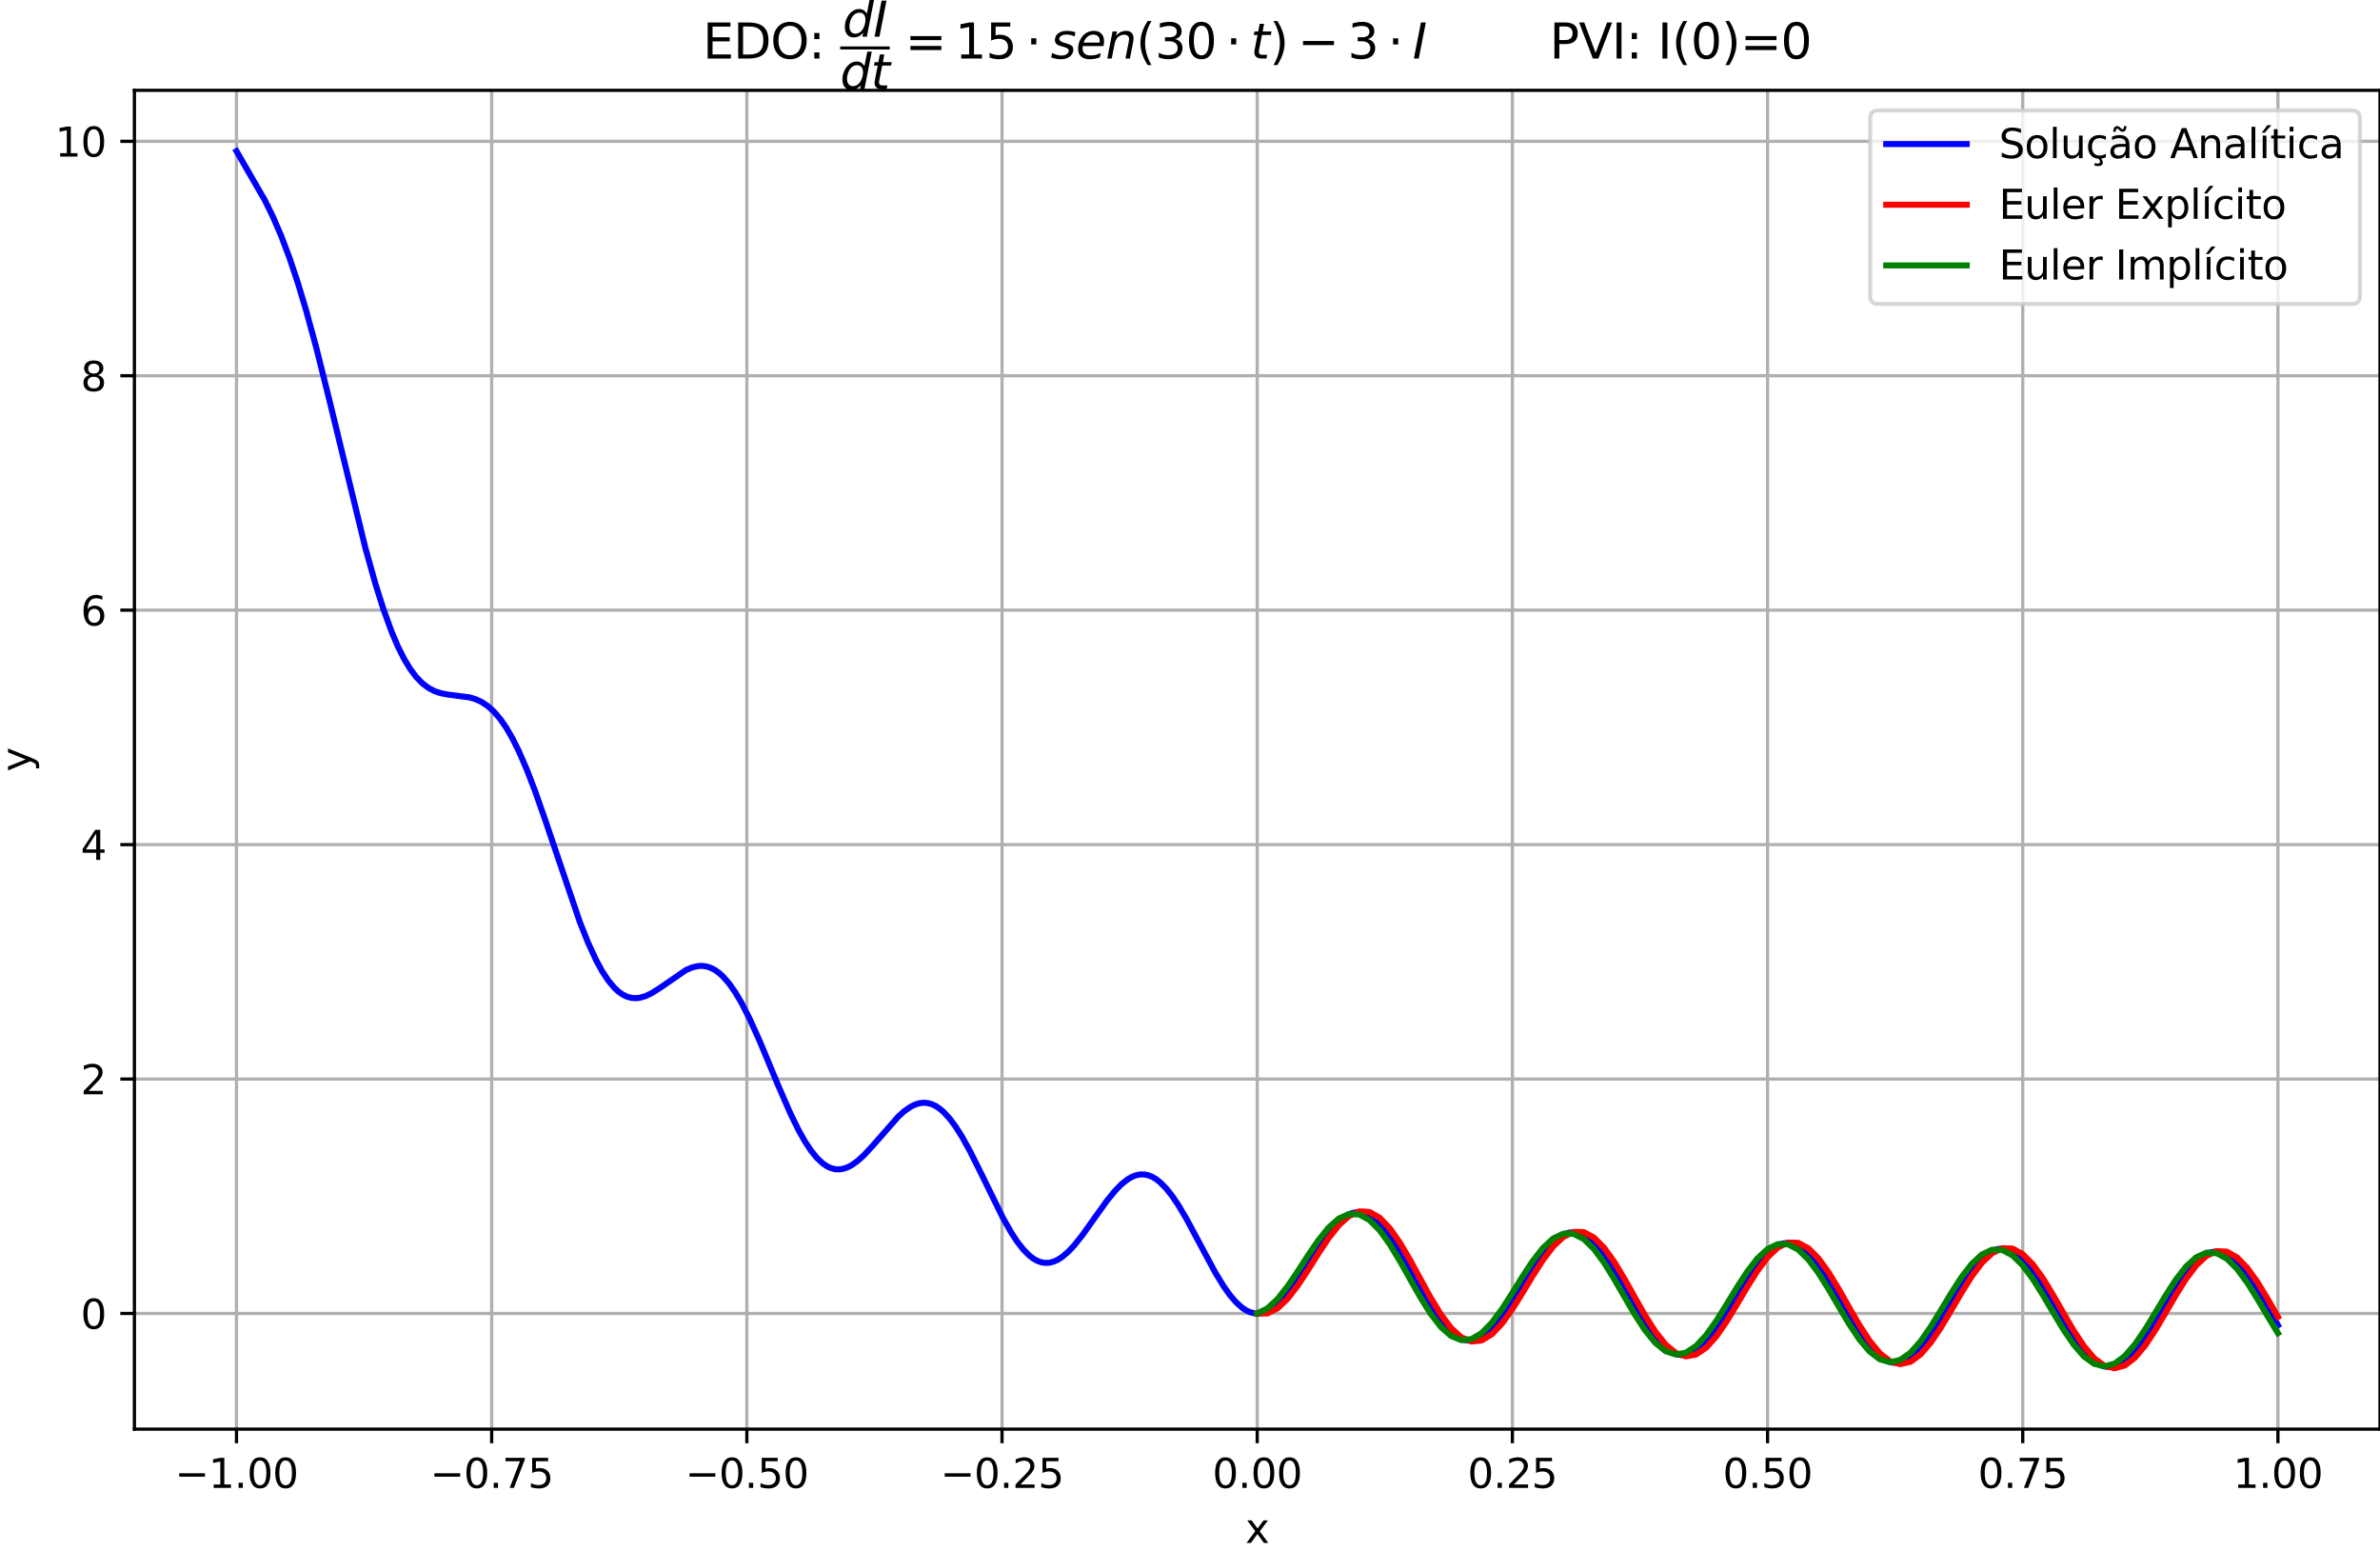 <?xml version="1.0" encoding="utf-8" standalone="no"?>
<!DOCTYPE svg PUBLIC "-//W3C//DTD SVG 1.1//EN"
  "http://www.w3.org/Graphics/SVG/1.1/DTD/svg11.dtd">
<svg xmlns:xlink="http://www.w3.org/1999/xlink" width="591.403pt" height="385.436pt" viewBox="0 0 591.403 385.436" xmlns="http://www.w3.org/2000/svg" version="1.1">
 <defs>
  <style type="text/css">*{stroke-linejoin: round; stroke-linecap: butt}</style>
 </defs>
 <g id="figure_1">
  <g id="patch_1">
   <path d="M 0 385.436 
L 591.403 385.436 
L 591.403 0 
L 0 0 
z
" style="fill: #ffffff"/>
  </g>
  <g id="axes_1">
   <g id="patch_2">
    <path d="M 33.403 355.08 
L 591.403 355.08 
L 591.403 22.44 
L 33.403 22.44 
z
" style="fill: #ffffff"/>
   </g>
   <g id="matplotlib.axis_1">
    <g id="xtick_1">
     <g id="line2d_1">
      <path d="M 58.767 355.08 
L 58.767 22.44 
" clip-path="url(#p29794fcb8a)" style="fill: none; stroke: #b0b0b0; stroke-width: 0.8; stroke-linecap: square"/>
     </g>
     <g id="line2d_2">
      <defs>
       <path id="m4a6c862c99" d="M 0 0 
L 0 3.5 
" style="stroke: #000000; stroke-width: 0.8"/>
      </defs>
      <g>
       <use xlink:href="#m4a6c862c99" x="58.767" y="355.08" style="stroke: #000000; stroke-width: 0.8"/>
      </g>
     </g>
     <g id="text_1">
      <!-- −1.00 -->
      <g transform="translate(43.444 369.678) scale(0.1 -0.1)">
       <defs>
        <path id="DejaVuSans-2212" d="M 678 2272 
L 4684 2272 
L 4684 1741 
L 678 1741 
L 678 2272 
z
" transform="scale(0.016)"/>
        <path id="DejaVuSans-31" d="M 794 531 
L 1825 531 
L 1825 4091 
L 703 3866 
L 703 4441 
L 1819 4666 
L 2450 4666 
L 2450 531 
L 3481 531 
L 3481 0 
L 794 0 
L 794 531 
z
" transform="scale(0.016)"/>
        <path id="DejaVuSans-2e" d="M 684 794 
L 1344 794 
L 1344 0 
L 684 0 
L 684 794 
z
" transform="scale(0.016)"/>
        <path id="DejaVuSans-30" d="M 2034 4250 
Q 1547 4250 1301 3770 
Q 1056 3291 1056 2328 
Q 1056 1369 1301 889 
Q 1547 409 2034 409 
Q 2525 409 2770 889 
Q 3016 1369 3016 2328 
Q 3016 3291 2770 3770 
Q 2525 4250 2034 4250 
z
M 2034 4750 
Q 2819 4750 3233 4129 
Q 3647 3509 3647 2328 
Q 3647 1150 3233 529 
Q 2819 -91 2034 -91 
Q 1250 -91 836 529 
Q 422 1150 422 2328 
Q 422 3509 836 4129 
Q 1250 4750 2034 4750 
z
" transform="scale(0.016)"/>
       </defs>
       <use xlink:href="#DejaVuSans-2212"/>
       <use xlink:href="#DejaVuSans-31" transform="translate(83.789 0)"/>
       <use xlink:href="#DejaVuSans-2e" transform="translate(147.412 0)"/>
       <use xlink:href="#DejaVuSans-30" transform="translate(179.199 0)"/>
       <use xlink:href="#DejaVuSans-30" transform="translate(242.822 0)"/>
      </g>
     </g>
    </g>
    <g id="xtick_2">
     <g id="line2d_3">
      <path d="M 122.176 355.08 
L 122.176 22.44 
" clip-path="url(#p29794fcb8a)" style="fill: none; stroke: #b0b0b0; stroke-width: 0.8; stroke-linecap: square"/>
     </g>
     <g id="line2d_4">
      <g>
       <use xlink:href="#m4a6c862c99" x="122.176" y="355.08" style="stroke: #000000; stroke-width: 0.8"/>
      </g>
     </g>
     <g id="text_2">
      <!-- −0.75 -->
      <g transform="translate(106.853 369.678) scale(0.1 -0.1)">
       <defs>
        <path id="DejaVuSans-37" d="M 525 4666 
L 3525 4666 
L 3525 4397 
L 1831 0 
L 1172 0 
L 2766 4134 
L 525 4134 
L 525 4666 
z
" transform="scale(0.016)"/>
        <path id="DejaVuSans-35" d="M 691 4666 
L 3169 4666 
L 3169 4134 
L 1269 4134 
L 1269 2991 
Q 1406 3038 1543 3061 
Q 1681 3084 1819 3084 
Q 2600 3084 3056 2656 
Q 3513 2228 3513 1497 
Q 3513 744 3044 326 
Q 2575 -91 1722 -91 
Q 1428 -91 1123 -41 
Q 819 9 494 109 
L 494 744 
Q 775 591 1075 516 
Q 1375 441 1709 441 
Q 2250 441 2565 725 
Q 2881 1009 2881 1497 
Q 2881 1984 2565 2268 
Q 2250 2553 1709 2553 
Q 1456 2553 1204 2497 
Q 953 2441 691 2322 
L 691 4666 
z
" transform="scale(0.016)"/>
       </defs>
       <use xlink:href="#DejaVuSans-2212"/>
       <use xlink:href="#DejaVuSans-30" transform="translate(83.789 0)"/>
       <use xlink:href="#DejaVuSans-2e" transform="translate(147.412 0)"/>
       <use xlink:href="#DejaVuSans-37" transform="translate(179.199 0)"/>
       <use xlink:href="#DejaVuSans-35" transform="translate(242.822 0)"/>
      </g>
     </g>
    </g>
    <g id="xtick_3">
     <g id="line2d_5">
      <path d="M 185.585 355.08 
L 185.585 22.44 
" clip-path="url(#p29794fcb8a)" style="fill: none; stroke: #b0b0b0; stroke-width: 0.8; stroke-linecap: square"/>
     </g>
     <g id="line2d_6">
      <g>
       <use xlink:href="#m4a6c862c99" x="185.585" y="355.08" style="stroke: #000000; stroke-width: 0.8"/>
      </g>
     </g>
     <g id="text_3">
      <!-- −0.50 -->
      <g transform="translate(170.262 369.678) scale(0.1 -0.1)">
       <use xlink:href="#DejaVuSans-2212"/>
       <use xlink:href="#DejaVuSans-30" transform="translate(83.789 0)"/>
       <use xlink:href="#DejaVuSans-2e" transform="translate(147.412 0)"/>
       <use xlink:href="#DejaVuSans-35" transform="translate(179.199 0)"/>
       <use xlink:href="#DejaVuSans-30" transform="translate(242.822 0)"/>
      </g>
     </g>
    </g>
    <g id="xtick_4">
     <g id="line2d_7">
      <path d="M 248.994 355.08 
L 248.994 22.44 
" clip-path="url(#p29794fcb8a)" style="fill: none; stroke: #b0b0b0; stroke-width: 0.8; stroke-linecap: square"/>
     </g>
     <g id="line2d_8">
      <g>
       <use xlink:href="#m4a6c862c99" x="248.994" y="355.08" style="stroke: #000000; stroke-width: 0.8"/>
      </g>
     </g>
     <g id="text_4">
      <!-- −0.25 -->
      <g transform="translate(233.671 369.678) scale(0.1 -0.1)">
       <defs>
        <path id="DejaVuSans-32" d="M 1228 531 
L 3431 531 
L 3431 0 
L 469 0 
L 469 531 
Q 828 903 1448 1529 
Q 2069 2156 2228 2338 
Q 2531 2678 2651 2914 
Q 2772 3150 2772 3378 
Q 2772 3750 2511 3984 
Q 2250 4219 1831 4219 
Q 1534 4219 1204 4116 
Q 875 4013 500 3803 
L 500 4441 
Q 881 4594 1212 4672 
Q 1544 4750 1819 4750 
Q 2544 4750 2975 4387 
Q 3406 4025 3406 3419 
Q 3406 3131 3298 2873 
Q 3191 2616 2906 2266 
Q 2828 2175 2409 1742 
Q 1991 1309 1228 531 
z
" transform="scale(0.016)"/>
       </defs>
       <use xlink:href="#DejaVuSans-2212"/>
       <use xlink:href="#DejaVuSans-30" transform="translate(83.789 0)"/>
       <use xlink:href="#DejaVuSans-2e" transform="translate(147.412 0)"/>
       <use xlink:href="#DejaVuSans-32" transform="translate(179.199 0)"/>
       <use xlink:href="#DejaVuSans-35" transform="translate(242.822 0)"/>
      </g>
     </g>
    </g>
    <g id="xtick_5">
     <g id="line2d_9">
      <path d="M 312.403 355.08 
L 312.403 22.44 
" clip-path="url(#p29794fcb8a)" style="fill: none; stroke: #b0b0b0; stroke-width: 0.8; stroke-linecap: square"/>
     </g>
     <g id="line2d_10">
      <g>
       <use xlink:href="#m4a6c862c99" x="312.403" y="355.08" style="stroke: #000000; stroke-width: 0.8"/>
      </g>
     </g>
     <g id="text_5">
      <!-- 0.00 -->
      <g transform="translate(301.27 369.678) scale(0.1 -0.1)">
       <use xlink:href="#DejaVuSans-30"/>
       <use xlink:href="#DejaVuSans-2e" transform="translate(63.623 0)"/>
       <use xlink:href="#DejaVuSans-30" transform="translate(95.41 0)"/>
       <use xlink:href="#DejaVuSans-30" transform="translate(159.033 0)"/>
      </g>
     </g>
    </g>
    <g id="xtick_6">
     <g id="line2d_11">
      <path d="M 375.812 355.08 
L 375.812 22.44 
" clip-path="url(#p29794fcb8a)" style="fill: none; stroke: #b0b0b0; stroke-width: 0.8; stroke-linecap: square"/>
     </g>
     <g id="line2d_12">
      <g>
       <use xlink:href="#m4a6c862c99" x="375.812" y="355.08" style="stroke: #000000; stroke-width: 0.8"/>
      </g>
     </g>
     <g id="text_6">
      <!-- 0.25 -->
      <g transform="translate(364.679 369.678) scale(0.1 -0.1)">
       <use xlink:href="#DejaVuSans-30"/>
       <use xlink:href="#DejaVuSans-2e" transform="translate(63.623 0)"/>
       <use xlink:href="#DejaVuSans-32" transform="translate(95.41 0)"/>
       <use xlink:href="#DejaVuSans-35" transform="translate(159.033 0)"/>
      </g>
     </g>
    </g>
    <g id="xtick_7">
     <g id="line2d_13">
      <path d="M 439.221 355.08 
L 439.221 22.44 
" clip-path="url(#p29794fcb8a)" style="fill: none; stroke: #b0b0b0; stroke-width: 0.8; stroke-linecap: square"/>
     </g>
     <g id="line2d_14">
      <g>
       <use xlink:href="#m4a6c862c99" x="439.221" y="355.08" style="stroke: #000000; stroke-width: 0.8"/>
      </g>
     </g>
     <g id="text_7">
      <!-- 0.50 -->
      <g transform="translate(428.088 369.678) scale(0.1 -0.1)">
       <use xlink:href="#DejaVuSans-30"/>
       <use xlink:href="#DejaVuSans-2e" transform="translate(63.623 0)"/>
       <use xlink:href="#DejaVuSans-35" transform="translate(95.41 0)"/>
       <use xlink:href="#DejaVuSans-30" transform="translate(159.033 0)"/>
      </g>
     </g>
    </g>
    <g id="xtick_8">
     <g id="line2d_15">
      <path d="M 502.63 355.08 
L 502.63 22.44 
" clip-path="url(#p29794fcb8a)" style="fill: none; stroke: #b0b0b0; stroke-width: 0.8; stroke-linecap: square"/>
     </g>
     <g id="line2d_16">
      <g>
       <use xlink:href="#m4a6c862c99" x="502.63" y="355.08" style="stroke: #000000; stroke-width: 0.8"/>
      </g>
     </g>
     <g id="text_8">
      <!-- 0.75 -->
      <g transform="translate(491.498 369.678) scale(0.1 -0.1)">
       <use xlink:href="#DejaVuSans-30"/>
       <use xlink:href="#DejaVuSans-2e" transform="translate(63.623 0)"/>
       <use xlink:href="#DejaVuSans-37" transform="translate(95.41 0)"/>
       <use xlink:href="#DejaVuSans-35" transform="translate(159.033 0)"/>
      </g>
     </g>
    </g>
    <g id="xtick_9">
     <g id="line2d_17">
      <path d="M 566.039 355.08 
L 566.039 22.44 
" clip-path="url(#p29794fcb8a)" style="fill: none; stroke: #b0b0b0; stroke-width: 0.8; stroke-linecap: square"/>
     </g>
     <g id="line2d_18">
      <g>
       <use xlink:href="#m4a6c862c99" x="566.039" y="355.08" style="stroke: #000000; stroke-width: 0.8"/>
      </g>
     </g>
     <g id="text_9">
      <!-- 1.00 -->
      <g transform="translate(554.907 369.678) scale(0.1 -0.1)">
       <use xlink:href="#DejaVuSans-31"/>
       <use xlink:href="#DejaVuSans-2e" transform="translate(63.623 0)"/>
       <use xlink:href="#DejaVuSans-30" transform="translate(95.41 0)"/>
       <use xlink:href="#DejaVuSans-30" transform="translate(159.033 0)"/>
      </g>
     </g>
    </g>
    <g id="text_10">
     <!-- x -->
     <g transform="translate(309.444 383.357) scale(0.1 -0.1)">
      <defs>
       <path id="DejaVuSans-78" d="M 3513 3500 
L 2247 1797 
L 3578 0 
L 2900 0 
L 1881 1375 
L 863 0 
L 184 0 
L 1544 1831 
L 300 3500 
L 978 3500 
L 1906 2253 
L 2834 3500 
L 3513 3500 
z
" transform="scale(0.016)"/>
      </defs>
      <use xlink:href="#DejaVuSans-78"/>
     </g>
    </g>
   </g>
   <g id="matplotlib.axis_2">
    <g id="ytick_1">
     <g id="line2d_19">
      <path d="M 33.403 326.34 
L 591.403 326.34 
" clip-path="url(#p29794fcb8a)" style="fill: none; stroke: #b0b0b0; stroke-width: 0.8; stroke-linecap: square"/>
     </g>
     <g id="line2d_20">
      <defs>
       <path id="m54ef357b01" d="M 0 0 
L -3.5 0 
" style="stroke: #000000; stroke-width: 0.8"/>
      </defs>
      <g>
       <use xlink:href="#m54ef357b01" x="33.403" y="326.34" style="stroke: #000000; stroke-width: 0.8"/>
      </g>
     </g>
     <g id="text_11">
      <!-- 0 -->
      <g transform="translate(20.041 330.139) scale(0.1 -0.1)">
       <use xlink:href="#DejaVuSans-30"/>
      </g>
     </g>
    </g>
    <g id="ytick_2">
     <g id="line2d_21">
      <path d="M 33.403 268.094 
L 591.403 268.094 
" clip-path="url(#p29794fcb8a)" style="fill: none; stroke: #b0b0b0; stroke-width: 0.8; stroke-linecap: square"/>
     </g>
     <g id="line2d_22">
      <g>
       <use xlink:href="#m54ef357b01" x="33.403" y="268.094" style="stroke: #000000; stroke-width: 0.8"/>
      </g>
     </g>
     <g id="text_12">
      <!-- 2 -->
      <g transform="translate(20.041 271.893) scale(0.1 -0.1)">
       <use xlink:href="#DejaVuSans-32"/>
      </g>
     </g>
    </g>
    <g id="ytick_3">
     <g id="line2d_23">
      <path d="M 33.403 209.848 
L 591.403 209.848 
" clip-path="url(#p29794fcb8a)" style="fill: none; stroke: #b0b0b0; stroke-width: 0.8; stroke-linecap: square"/>
     </g>
     <g id="line2d_24">
      <g>
       <use xlink:href="#m54ef357b01" x="33.403" y="209.848" style="stroke: #000000; stroke-width: 0.8"/>
      </g>
     </g>
     <g id="text_13">
      <!-- 4 -->
      <g transform="translate(20.041 213.647) scale(0.1 -0.1)">
       <defs>
        <path id="DejaVuSans-34" d="M 2419 4116 
L 825 1625 
L 2419 1625 
L 2419 4116 
z
M 2253 4666 
L 3047 4666 
L 3047 1625 
L 3713 1625 
L 3713 1100 
L 3047 1100 
L 3047 0 
L 2419 0 
L 2419 1100 
L 313 1100 
L 313 1709 
L 2253 4666 
z
" transform="scale(0.016)"/>
       </defs>
       <use xlink:href="#DejaVuSans-34"/>
      </g>
     </g>
    </g>
    <g id="ytick_4">
     <g id="line2d_25">
      <path d="M 33.403 151.602 
L 591.403 151.602 
" clip-path="url(#p29794fcb8a)" style="fill: none; stroke: #b0b0b0; stroke-width: 0.8; stroke-linecap: square"/>
     </g>
     <g id="line2d_26">
      <g>
       <use xlink:href="#m54ef357b01" x="33.403" y="151.602" style="stroke: #000000; stroke-width: 0.8"/>
      </g>
     </g>
     <g id="text_14">
      <!-- 6 -->
      <g transform="translate(20.041 155.401) scale(0.1 -0.1)">
       <defs>
        <path id="DejaVuSans-36" d="M 2113 2584 
Q 1688 2584 1439 2293 
Q 1191 2003 1191 1497 
Q 1191 994 1439 701 
Q 1688 409 2113 409 
Q 2538 409 2786 701 
Q 3034 994 3034 1497 
Q 3034 2003 2786 2293 
Q 2538 2584 2113 2584 
z
M 3366 4563 
L 3366 3988 
Q 3128 4100 2886 4159 
Q 2644 4219 2406 4219 
Q 1781 4219 1451 3797 
Q 1122 3375 1075 2522 
Q 1259 2794 1537 2939 
Q 1816 3084 2150 3084 
Q 2853 3084 3261 2657 
Q 3669 2231 3669 1497 
Q 3669 778 3244 343 
Q 2819 -91 2113 -91 
Q 1303 -91 875 529 
Q 447 1150 447 2328 
Q 447 3434 972 4092 
Q 1497 4750 2381 4750 
Q 2619 4750 2861 4703 
Q 3103 4656 3366 4563 
z
" transform="scale(0.016)"/>
       </defs>
       <use xlink:href="#DejaVuSans-36"/>
      </g>
     </g>
    </g>
    <g id="ytick_5">
     <g id="line2d_27">
      <path d="M 33.403 93.356 
L 591.403 93.356 
" clip-path="url(#p29794fcb8a)" style="fill: none; stroke: #b0b0b0; stroke-width: 0.8; stroke-linecap: square"/>
     </g>
     <g id="line2d_28">
      <g>
       <use xlink:href="#m54ef357b01" x="33.403" y="93.356" style="stroke: #000000; stroke-width: 0.8"/>
      </g>
     </g>
     <g id="text_15">
      <!-- 8 -->
      <g transform="translate(20.041 97.155) scale(0.1 -0.1)">
       <defs>
        <path id="DejaVuSans-38" d="M 2034 2216 
Q 1584 2216 1326 1975 
Q 1069 1734 1069 1313 
Q 1069 891 1326 650 
Q 1584 409 2034 409 
Q 2484 409 2743 651 
Q 3003 894 3003 1313 
Q 3003 1734 2745 1975 
Q 2488 2216 2034 2216 
z
M 1403 2484 
Q 997 2584 770 2862 
Q 544 3141 544 3541 
Q 544 4100 942 4425 
Q 1341 4750 2034 4750 
Q 2731 4750 3128 4425 
Q 3525 4100 3525 3541 
Q 3525 3141 3298 2862 
Q 3072 2584 2669 2484 
Q 3125 2378 3379 2068 
Q 3634 1759 3634 1313 
Q 3634 634 3220 271 
Q 2806 -91 2034 -91 
Q 1263 -91 848 271 
Q 434 634 434 1313 
Q 434 1759 690 2068 
Q 947 2378 1403 2484 
z
M 1172 3481 
Q 1172 3119 1398 2916 
Q 1625 2713 2034 2713 
Q 2441 2713 2670 2916 
Q 2900 3119 2900 3481 
Q 2900 3844 2670 4047 
Q 2441 4250 2034 4250 
Q 1625 4250 1398 4047 
Q 1172 3844 1172 3481 
z
" transform="scale(0.016)"/>
       </defs>
       <use xlink:href="#DejaVuSans-38"/>
      </g>
     </g>
    </g>
    <g id="ytick_6">
     <g id="line2d_29">
      <path d="M 33.403 35.11 
L 591.403 35.11 
" clip-path="url(#p29794fcb8a)" style="fill: none; stroke: #b0b0b0; stroke-width: 0.8; stroke-linecap: square"/>
     </g>
     <g id="line2d_30">
      <g>
       <use xlink:href="#m54ef357b01" x="33.403" y="35.11" style="stroke: #000000; stroke-width: 0.8"/>
      </g>
     </g>
     <g id="text_16">
      <!-- 10 -->
      <g transform="translate(13.678 38.91) scale(0.1 -0.1)">
       <use xlink:href="#DejaVuSans-31"/>
       <use xlink:href="#DejaVuSans-30" transform="translate(63.623 0)"/>
      </g>
     </g>
    </g>
    <g id="text_17">
     <!-- y -->
     <g transform="translate(7.598 191.719) rotate(-90) scale(0.1 -0.1)">
      <defs>
       <path id="DejaVuSans-79" d="M 2059 -325 
Q 1816 -950 1584 -1140 
Q 1353 -1331 966 -1331 
L 506 -1331 
L 506 -850 
L 844 -850 
Q 1081 -850 1212 -737 
Q 1344 -625 1503 -206 
L 1606 56 
L 191 3500 
L 800 3500 
L 1894 763 
L 2988 3500 
L 3597 3500 
L 2059 -325 
z
" transform="scale(0.016)"/>
      </defs>
      <use xlink:href="#DejaVuSans-79"/>
     </g>
    </g>
   </g>
   <g id="line2d_31">
    <path d="M 58.767 37.56 
L 65.876 49.866 
L 67.907 54.043 
L 69.938 58.781 
L 71.969 64.167 
L 74 70.241 
L 76.031 76.994 
L 78.57 86.304 
L 81.617 98.469 
L 90.757 136.011 
L 93.296 145.089 
L 95.327 151.512 
L 97.358 157.076 
L 98.881 160.646 
L 100.405 163.688 
L 101.928 166.209 
L 103.451 168.232 
L 104.975 169.791 
L 106.498 170.936 
L 108.021 171.729 
L 109.545 172.239 
L 111.576 172.614 
L 116.654 173.266 
L 118.177 173.719 
L 119.7 174.425 
L 121.224 175.442 
L 122.747 176.821 
L 124.27 178.599 
L 125.794 180.796 
L 127.317 183.419 
L 128.84 186.461 
L 130.872 191.124 
L 132.903 196.394 
L 135.442 203.628 
L 144.074 229.067 
L 146.105 234.16 
L 148.136 238.568 
L 149.659 241.356 
L 151.183 243.664 
L 152.706 245.475 
L 153.722 246.405 
L 154.737 247.115 
L 155.753 247.612 
L 156.768 247.906 
L 157.784 248.007 
L 158.8 247.931 
L 160.323 247.52 
L 161.846 246.812 
L 163.877 245.536 
L 170.478 241.004 
L 172.002 240.359 
L 173.525 240.017 
L 174.541 239.985 
L 175.556 240.125 
L 176.572 240.449 
L 177.587 240.965 
L 178.603 241.677 
L 179.619 242.587 
L 181.142 244.323 
L 182.665 246.487 
L 184.189 249.05 
L 186.22 253.008 
L 188.759 258.627 
L 193.329 269.586 
L 196.375 276.581 
L 198.406 280.73 
L 199.93 283.455 
L 201.453 285.785 
L 202.976 287.677 
L 204.5 289.1 
L 205.515 289.781 
L 206.531 290.245 
L 207.546 290.496 
L 208.562 290.538 
L 209.578 290.379 
L 210.593 290.03 
L 211.609 289.504 
L 213.132 288.421 
L 214.655 287.04 
L 216.686 284.861 
L 223.288 277.342 
L 224.811 275.996 
L 226.334 274.953 
L 227.35 274.453 
L 228.365 274.128 
L 229.381 273.988 
L 230.397 274.042 
L 231.412 274.296 
L 232.428 274.753 
L 233.443 275.413 
L 234.459 276.274 
L 235.982 277.925 
L 237.506 279.979 
L 239.029 282.392 
L 241.06 286.063 
L 243.599 291.149 
L 249.184 302.529 
L 251.216 306.125 
L 252.739 308.46 
L 254.262 310.419 
L 255.786 311.956 
L 256.801 312.729 
L 257.817 313.293 
L 258.832 313.645 
L 259.848 313.784 
L 260.863 313.714 
L 261.879 313.439 
L 262.895 312.969 
L 263.91 312.315 
L 265.433 311.019 
L 266.957 309.398 
L 268.988 306.846 
L 272.035 302.559 
L 275.081 298.311 
L 277.112 295.826 
L 278.636 294.27 
L 280.159 293.05 
L 281.175 292.449 
L 282.19 292.033 
L 283.206 291.811 
L 284.221 291.791 
L 285.237 291.976 
L 286.252 292.366 
L 287.268 292.96 
L 288.284 293.753 
L 289.807 295.296 
L 291.33 297.228 
L 292.854 299.498 
L 294.885 302.939 
L 297.931 308.633 
L 301.994 316.195 
L 304.025 319.525 
L 305.548 321.682 
L 307.071 323.478 
L 308.595 324.865 
L 309.61 325.544 
L 310.626 326.017 
L 311.641 326.281 
L 312.657 326.333 
L 313.673 326.177 
L 314.688 325.816 
L 315.704 325.258 
L 317.227 324.077 
L 318.75 322.523 
L 320.274 320.656 
L 322.305 317.797 
L 326.367 311.516 
L 328.906 307.778 
L 330.937 305.195 
L 332.46 303.606 
L 333.984 302.382 
L 334.999 301.791 
L 336.015 301.394 
L 337.03 301.197 
L 338.046 301.206 
L 339.062 301.422 
L 340.077 301.844 
L 341.093 302.468 
L 342.108 303.286 
L 343.632 304.856 
L 345.155 306.795 
L 347.186 309.856 
L 349.725 314.213 
L 355.311 324.124 
L 357.342 327.23 
L 358.865 329.211 
L 360.388 330.827 
L 361.912 332.031 
L 362.927 332.587 
L 363.943 332.937 
L 364.958 333.078 
L 365.974 333.009 
L 366.99 332.733 
L 368.005 332.255 
L 369.021 331.583 
L 370.544 330.235 
L 372.067 328.525 
L 374.098 325.784 
L 376.637 321.857 
L 381.715 313.766 
L 383.746 310.982 
L 385.27 309.229 
L 386.793 307.831 
L 387.809 307.12 
L 388.824 306.601 
L 389.84 306.281 
L 390.855 306.166 
L 391.871 306.258 
L 392.886 306.559 
L 393.902 307.063 
L 394.917 307.765 
L 396.441 309.168 
L 397.964 310.953 
L 399.487 313.064 
L 401.519 316.274 
L 405.073 322.464 
L 408.12 327.672 
L 410.151 330.751 
L 411.674 332.729 
L 413.198 334.355 
L 414.721 335.578 
L 415.736 336.151 
L 416.752 336.521 
L 417.768 336.683 
L 418.783 336.635 
L 419.799 336.38 
L 420.814 335.921 
L 421.83 335.265 
L 423.353 333.937 
L 424.877 332.236 
L 426.4 330.219 
L 428.431 327.157 
L 432.493 320.452 
L 435.032 316.436 
L 437.063 313.625 
L 438.587 311.863 
L 440.11 310.463 
L 441.125 309.755 
L 442.141 309.241 
L 443.157 308.928 
L 444.172 308.82 
L 445.188 308.922 
L 446.203 309.23 
L 447.219 309.742 
L 448.234 310.451 
L 449.758 311.86 
L 451.281 313.646 
L 452.804 315.751 
L 454.836 318.939 
L 458.39 325.051 
L 461.437 330.149 
L 463.468 333.134 
L 464.991 335.033 
L 466.515 336.572 
L 468.038 337.705 
L 469.053 338.215 
L 470.069 338.521 
L 471.085 338.62 
L 472.1 338.509 
L 473.116 338.191 
L 474.131 337.671 
L 475.147 336.956 
L 476.67 335.545 
L 478.193 333.767 
L 480.225 330.932 
L 482.763 326.877 
L 488.349 317.72 
L 490.38 314.917 
L 491.904 313.171 
L 493.427 311.794 
L 494.442 311.105 
L 495.458 310.611 
L 496.474 310.32 
L 497.489 310.236 
L 498.505 310.36 
L 499.52 310.692 
L 500.536 311.226 
L 501.551 311.955 
L 503.075 313.391 
L 504.598 315.198 
L 506.629 318.08 
L 509.168 322.211 
L 514.754 331.607 
L 516.785 334.52 
L 518.308 336.356 
L 519.831 337.826 
L 520.847 338.579 
L 521.863 339.138 
L 522.878 339.495 
L 523.894 339.645 
L 524.909 339.586 
L 525.925 339.319 
L 526.94 338.849 
L 527.956 338.181 
L 529.479 336.833 
L 531.003 335.109 
L 532.526 333.065 
L 534.557 329.96 
L 538.112 323.998 
L 541.158 319.033 
L 543.189 316.138 
L 544.713 314.308 
L 546.236 312.837 
L 547.252 312.08 
L 548.267 311.516 
L 549.283 311.153 
L 550.298 310.996 
L 551.314 311.047 
L 552.329 311.306 
L 553.345 311.77 
L 554.361 312.431 
L 555.884 313.773 
L 557.407 315.495 
L 558.931 317.542 
L 560.962 320.663 
L 564.516 326.685 
L 566.039 329.27 
L 566.039 329.27 
" clip-path="url(#p29794fcb8a)" style="fill: none; stroke: #0000ff; stroke-width: 1.5; stroke-linecap: square"/>
   </g>
   <g id="line2d_32">
    <path d="M 312.403 326.34 
L 314.939 326.34 
L 317.476 325.049 
L 320.012 322.621 
L 322.549 319.311 
L 325.085 315.45 
L 327.621 311.419 
L 330.158 307.613 
L 332.694 304.403 
L 335.23 302.111 
L 337.767 300.971 
L 340.303 301.115 
L 342.839 302.561 
L 345.376 305.208 
L 347.912 308.846 
L 350.449 313.178 
L 352.985 317.843 
L 355.521 322.45 
L 358.058 326.611 
L 360.594 329.979 
L 363.13 332.275 
L 365.667 333.318 
L 368.203 333.035 
L 370.739 331.473 
L 373.276 328.792 
L 375.812 325.252 
L 378.349 321.187 
L 380.885 316.979 
L 383.421 313.023 
L 385.958 309.689 
L 388.494 307.293 
L 391.03 306.064 
L 393.567 306.128 
L 396.103 307.496 
L 398.639 310.06 
L 401.176 313.606 
L 403.712 317.831 
L 406.249 322.371 
L 408.785 326.835 
L 411.321 330.836 
L 413.858 334.03 
L 416.394 336.143 
L 418.93 336.999 
L 421.467 336.532 
L 424.003 334.796 
L 426.539 331.956 
L 429.076 328.276 
L 431.612 324.096 
L 434.149 319.798 
L 436.685 315.775 
L 439.221 312.398 
L 441.758 309.975 
L 444.294 308.733 
L 446.83 308.791 
L 449.367 310.151 
L 451.903 312.7 
L 454.439 316.219 
L 456.976 320.4 
L 459.512 324.877 
L 462.049 329.257 
L 464.585 333.156 
L 467.121 336.232 
L 469.658 338.217 
L 472.194 338.94 
L 474.73 338.341 
L 477.267 336.482 
L 479.803 333.532 
L 482.339 329.762 
L 484.876 325.513 
L 487.412 321.17 
L 489.949 317.127 
L 492.485 313.748 
L 495.021 311.341 
L 497.558 310.126 
L 500.094 310.215 
L 502.63 311.604 
L 505.167 314.174 
L 507.703 317.7 
L 510.239 321.87 
L 512.776 326.315 
L 515.312 330.643 
L 517.849 334.47 
L 520.385 337.457 
L 522.921 339.343 
L 525.458 339.96 
L 527.994 339.258 
L 530.53 337.302 
L 533.067 334.27 
L 535.603 330.435 
L 538.139 326.143 
L 540.676 321.781 
L 543.212 317.74 
L 545.749 314.384 
L 548.285 312.015 
L 550.821 310.847 
L 553.358 310.988 
L 555.894 312.426 
L 558.43 315.035 
L 560.967 318.585 
L 563.503 322.76 
L 566.039 327.19 
" clip-path="url(#p29794fcb8a)" style="fill: none; stroke: #ff0000; stroke-width: 1.5; stroke-linecap: square"/>
   </g>
   <g id="line2d_33">
    <path d="M 312.403 326.34 
L 314.939 325.086 
L 317.476 322.728 
L 320.012 319.511 
L 322.549 315.757 
L 325.085 311.835 
L 327.621 308.127 
L 330.158 304.996 
L 332.694 302.753 
L 335.23 301.628 
L 337.767 301.749 
L 340.303 303.134 
L 342.839 305.687 
L 345.376 309.205 
L 347.912 313.401 
L 350.449 317.924 
L 352.985 322.394 
L 355.521 326.435 
L 358.058 329.71 
L 360.594 331.947 
L 363.13 332.969 
L 365.667 332.705 
L 368.203 331.198 
L 370.739 328.603 
L 373.276 325.171 
L 375.812 321.227 
L 378.349 317.141 
L 380.885 313.295 
L 383.421 310.051 
L 385.958 307.713 
L 388.494 306.508 
L 391.03 306.558 
L 393.567 307.873 
L 396.103 310.352 
L 398.639 313.786 
L 401.176 317.882 
L 403.712 322.289 
L 406.249 326.625 
L 408.785 330.516 
L 411.321 333.626 
L 413.858 335.689 
L 416.394 336.534 
L 418.93 336.094 
L 421.467 334.421 
L 424.003 331.675 
L 426.539 328.11 
L 429.076 324.056 
L 431.612 319.884 
L 434.149 315.977 
L 436.685 312.692 
L 439.221 310.331 
L 441.758 309.115 
L 444.294 309.16 
L 446.83 310.469 
L 449.367 312.935 
L 451.903 316.345 
L 454.439 320.4 
L 456.976 324.747 
L 459.512 329.003 
L 462.049 332.796 
L 464.585 335.793 
L 467.121 337.733 
L 469.658 338.449 
L 472.194 337.882 
L 474.73 336.09 
L 477.267 333.238 
L 479.803 329.586 
L 482.339 325.466 
L 484.876 321.251 
L 487.412 317.323 
L 489.949 314.037 
L 492.485 311.692 
L 495.021 310.501 
L 497.558 310.577 
L 500.094 311.915 
L 502.63 314.402 
L 505.167 317.818 
L 507.703 321.863 
L 510.239 326.179 
L 512.776 330.384 
L 515.312 334.107 
L 517.849 337.019 
L 520.385 338.862 
L 522.921 339.475 
L 525.458 338.807 
L 527.994 336.922 
L 530.53 333.989 
L 533.067 330.274 
L 535.603 326.112 
L 538.139 321.878 
L 540.676 317.951 
L 543.212 314.687 
L 545.749 312.378 
L 548.285 311.234 
L 550.821 311.359 
L 553.358 312.744 
L 555.894 315.268 
L 558.43 318.708 
L 560.967 322.758 
L 563.503 327.059 
L 566.039 331.229 
" clip-path="url(#p29794fcb8a)" style="fill: none; stroke: #008000; stroke-width: 1.5; stroke-linecap: square"/>
   </g>
   <g id="patch_3">
    <path d="M 33.403 355.08 
L 33.403 22.44 
" style="fill: none; stroke: #000000; stroke-width: 0.8; stroke-linejoin: miter; stroke-linecap: square"/>
   </g>
   <g id="patch_4">
    <path d="M 591.403 355.08 
L 591.403 22.44 
" style="fill: none; stroke: #000000; stroke-width: 0.8; stroke-linejoin: miter; stroke-linecap: square"/>
   </g>
   <g id="patch_5">
    <path d="M 33.403 355.08 
L 591.403 355.08 
" style="fill: none; stroke: #000000; stroke-width: 0.8; stroke-linejoin: miter; stroke-linecap: square"/>
   </g>
   <g id="patch_6">
    <path d="M 33.403 22.44 
L 591.403 22.44 
" style="fill: none; stroke: #000000; stroke-width: 0.8; stroke-linejoin: miter; stroke-linecap: square"/>
   </g>
   <g id="text_18">
    <!-- EDO: $\dfrac{dI}{dt} = 15\cdot sen(30\cdot t) - 3\cdot I$	 PVI: I(0)=0 -->
    <g transform="translate(174.643 14.64) scale(0.12 -0.12)">
     <defs>
      <path id="DejaVuSans-45" d="M 628 4666 
L 3578 4666 
L 3578 4134 
L 1259 4134 
L 1259 2753 
L 3481 2753 
L 3481 2222 
L 1259 2222 
L 1259 531 
L 3634 531 
L 3634 0 
L 628 0 
L 628 4666 
z
" transform="scale(0.016)"/>
      <path id="DejaVuSans-44" d="M 1259 4147 
L 1259 519 
L 2022 519 
Q 2988 519 3436 956 
Q 3884 1394 3884 2338 
Q 3884 3275 3436 3711 
Q 2988 4147 2022 4147 
L 1259 4147 
z
M 628 4666 
L 1925 4666 
Q 3281 4666 3915 4102 
Q 4550 3538 4550 2338 
Q 4550 1131 3912 565 
Q 3275 0 1925 0 
L 628 0 
L 628 4666 
z
" transform="scale(0.016)"/>
      <path id="DejaVuSans-4f" d="M 2522 4238 
Q 1834 4238 1429 3725 
Q 1025 3213 1025 2328 
Q 1025 1447 1429 934 
Q 1834 422 2522 422 
Q 3209 422 3611 934 
Q 4013 1447 4013 2328 
Q 4013 3213 3611 3725 
Q 3209 4238 2522 4238 
z
M 2522 4750 
Q 3503 4750 4090 4092 
Q 4678 3434 4678 2328 
Q 4678 1225 4090 567 
Q 3503 -91 2522 -91 
Q 1538 -91 948 565 
Q 359 1222 359 2328 
Q 359 3434 948 4092 
Q 1538 4750 2522 4750 
z
" transform="scale(0.016)"/>
      <path id="DejaVuSans-3a" d="M 750 794 
L 1409 794 
L 1409 0 
L 750 0 
L 750 794 
z
M 750 3309 
L 1409 3309 
L 1409 2516 
L 750 2516 
L 750 3309 
z
" transform="scale(0.016)"/>
      <path id="DejaVuSans-20" transform="scale(0.016)"/>
      <path id="DejaVuSans-Oblique-64" d="M 2675 525 
Q 2444 222 2128 65 
Q 1813 -91 1428 -91 
Q 903 -91 598 267 
Q 294 625 294 1247 
Q 294 1766 478 2236 
Q 663 2706 1013 3078 
Q 1244 3325 1534 3454 
Q 1825 3584 2144 3584 
Q 2481 3584 2739 3421 
Q 2997 3259 3138 2956 
L 3513 4863 
L 4091 4863 
L 3144 0 
L 2566 0 
L 2675 525 
z
M 891 1350 
Q 891 897 1095 644 
Q 1300 391 1663 391 
Q 1931 391 2161 520 
Q 2391 650 2566 903 
Q 2750 1166 2856 1509 
Q 2963 1853 2963 2188 
Q 2963 2622 2758 2865 
Q 2553 3109 2194 3109 
Q 1922 3109 1687 2981 
Q 1453 2853 1288 2613 
Q 1106 2353 998 2009 
Q 891 1666 891 1350 
z
" transform="scale(0.016)"/>
      <path id="DejaVuSans-Oblique-49" d="M 1081 4666 
L 1716 4666 
L 806 0 
L 172 0 
L 1081 4666 
z
" transform="scale(0.016)"/>
      <path id="DejaVuSans-Oblique-74" d="M 2706 3500 
L 2619 3053 
L 1472 3053 
L 1100 1153 
Q 1081 1047 1072 975 
Q 1063 903 1063 863 
Q 1063 663 1183 572 
Q 1303 481 1569 481 
L 2150 481 
L 2053 0 
L 1503 0 
Q 991 0 739 200 
Q 488 400 488 806 
Q 488 878 497 964 
Q 506 1050 525 1153 
L 897 3053 
L 409 3053 
L 500 3500 
L 978 3500 
L 1172 4494 
L 1747 4494 
L 1556 3500 
L 2706 3500 
z
" transform="scale(0.016)"/>
      <path id="DejaVuSans-3d" d="M 678 2906 
L 4684 2906 
L 4684 2381 
L 678 2381 
L 678 2906 
z
M 678 1631 
L 4684 1631 
L 4684 1100 
L 678 1100 
L 678 1631 
z
" transform="scale(0.016)"/>
      <path id="DejaVuSans-22c5" d="M 684 2619 
L 1344 2619 
L 1344 1825 
L 684 1825 
L 684 2619 
z
" transform="scale(0.016)"/>
      <path id="DejaVuSans-Oblique-73" d="M 3200 3397 
L 3091 2853 
Q 2863 2978 2609 3040 
Q 2356 3103 2088 3103 
Q 1634 3103 1373 2948 
Q 1113 2794 1113 2528 
Q 1113 2219 1719 2053 
Q 1766 2041 1788 2034 
L 1972 1978 
Q 2547 1819 2739 1644 
Q 2931 1469 2931 1166 
Q 2931 609 2489 259 
Q 2047 -91 1331 -91 
Q 1053 -91 747 -37 
Q 441 16 72 128 
L 184 722 
Q 500 559 806 475 
Q 1113 391 1394 391 
Q 1816 391 2080 572 
Q 2344 753 2344 1031 
Q 2344 1331 1650 1516 
L 1591 1531 
L 1394 1581 
Q 956 1697 753 1886 
Q 550 2075 550 2369 
Q 550 2928 970 3256 
Q 1391 3584 2113 3584 
Q 2397 3584 2667 3537 
Q 2938 3491 3200 3397 
z
" transform="scale(0.016)"/>
      <path id="DejaVuSans-Oblique-65" d="M 3078 2063 
Q 3088 2113 3092 2166 
Q 3097 2219 3097 2272 
Q 3097 2653 2873 2875 
Q 2650 3097 2266 3097 
Q 1838 3097 1509 2826 
Q 1181 2556 1013 2059 
L 3078 2063 
z
M 3578 1613 
L 903 1613 
Q 884 1494 878 1425 
Q 872 1356 872 1306 
Q 872 872 1139 634 
Q 1406 397 1894 397 
Q 2269 397 2603 481 
Q 2938 566 3225 728 
L 3116 159 
Q 2806 34 2476 -28 
Q 2147 -91 1806 -91 
Q 1078 -91 686 257 
Q 294 606 294 1247 
Q 294 1794 489 2264 
Q 684 2734 1063 3103 
Q 1306 3334 1642 3459 
Q 1978 3584 2356 3584 
Q 2950 3584 3301 3228 
Q 3653 2872 3653 2272 
Q 3653 2128 3634 1964 
Q 3616 1800 3578 1613 
z
" transform="scale(0.016)"/>
      <path id="DejaVuSans-Oblique-6e" d="M 3566 2113 
L 3156 0 
L 2578 0 
L 2988 2091 
Q 3016 2238 3031 2350 
Q 3047 2463 3047 2528 
Q 3047 2791 2881 2937 
Q 2716 3084 2419 3084 
Q 1956 3084 1622 2776 
Q 1288 2469 1184 1941 
L 800 0 
L 225 0 
L 903 3500 
L 1478 3500 
L 1363 2950 
Q 1603 3253 1940 3418 
Q 2278 3584 2650 3584 
Q 3113 3584 3367 3334 
Q 3622 3084 3622 2631 
Q 3622 2519 3608 2391 
Q 3594 2263 3566 2113 
z
" transform="scale(0.016)"/>
      <path id="DejaVuSans-28" d="M 1984 4856 
Q 1566 4138 1362 3434 
Q 1159 2731 1159 2009 
Q 1159 1288 1364 580 
Q 1569 -128 1984 -844 
L 1484 -844 
Q 1016 -109 783 600 
Q 550 1309 550 2009 
Q 550 2706 781 3412 
Q 1013 4119 1484 4856 
L 1984 4856 
z
" transform="scale(0.016)"/>
      <path id="DejaVuSans-33" d="M 2597 2516 
Q 3050 2419 3304 2112 
Q 3559 1806 3559 1356 
Q 3559 666 3084 287 
Q 2609 -91 1734 -91 
Q 1441 -91 1130 -33 
Q 819 25 488 141 
L 488 750 
Q 750 597 1062 519 
Q 1375 441 1716 441 
Q 2309 441 2620 675 
Q 2931 909 2931 1356 
Q 2931 1769 2642 2001 
Q 2353 2234 1838 2234 
L 1294 2234 
L 1294 2753 
L 1863 2753 
Q 2328 2753 2575 2939 
Q 2822 3125 2822 3475 
Q 2822 3834 2567 4026 
Q 2313 4219 1838 4219 
Q 1578 4219 1281 4162 
Q 984 4106 628 3988 
L 628 4550 
Q 988 4650 1302 4700 
Q 1616 4750 1894 4750 
Q 2613 4750 3031 4423 
Q 3450 4097 3450 3541 
Q 3450 3153 3228 2886 
Q 3006 2619 2597 2516 
z
" transform="scale(0.016)"/>
      <path id="DejaVuSans-29" d="M 513 4856 
L 1013 4856 
Q 1481 4119 1714 3412 
Q 1947 2706 1947 2009 
Q 1947 1309 1714 600 
Q 1481 -109 1013 -844 
L 513 -844 
Q 928 -128 1133 580 
Q 1338 1288 1338 2009 
Q 1338 2731 1133 3434 
Q 928 4138 513 4856 
z
" transform="scale(0.016)"/>
      <path id="DejaVuSans-50" d="M 1259 4147 
L 1259 2394 
L 2053 2394 
Q 2494 2394 2734 2622 
Q 2975 2850 2975 3272 
Q 2975 3691 2734 3919 
Q 2494 4147 2053 4147 
L 1259 4147 
z
M 628 4666 
L 2053 4666 
Q 2838 4666 3239 4311 
Q 3641 3956 3641 3272 
Q 3641 2581 3239 2228 
Q 2838 1875 2053 1875 
L 1259 1875 
L 1259 0 
L 628 0 
L 628 4666 
z
" transform="scale(0.016)"/>
      <path id="DejaVuSans-56" d="M 1831 0 
L 50 4666 
L 709 4666 
L 2188 738 
L 3669 4666 
L 4325 4666 
L 2547 0 
L 1831 0 
z
" transform="scale(0.016)"/>
      <path id="DejaVuSans-49" d="M 628 4666 
L 1259 4666 
L 1259 0 
L 628 0 
L 628 4666 
z
" transform="scale(0.016)"/>
     </defs>
     <use xlink:href="#DejaVuSans-45" transform="translate(0 0.797)"/>
     <use xlink:href="#DejaVuSans-44" transform="translate(63.184 0.797)"/>
     <use xlink:href="#DejaVuSans-4f" transform="translate(140.186 0.797)"/>
     <use xlink:href="#DejaVuSans-3a" transform="translate(218.896 0.797)"/>
     <use xlink:href="#DejaVuSans-20" transform="translate(252.588 0.797)"/>
     <use xlink:href="#DejaVuSans-Oblique-64" transform="translate(289.375 46.016)"/>
     <use xlink:href="#DejaVuSans-Oblique-49" transform="translate(352.852 46.016)"/>
     <use xlink:href="#DejaVuSans-Oblique-64" transform="translate(284.375 -62.641)"/>
     <use xlink:href="#DejaVuSans-Oblique-74" transform="translate(347.852 -62.641)"/>
     <use xlink:href="#DejaVuSans-3d" transform="translate(419.043 0.797)"/>
     <use xlink:href="#DejaVuSans-31" transform="translate(522.314 0.797)"/>
     <use xlink:href="#DejaVuSans-35" transform="translate(585.938 0.797)"/>
     <use xlink:href="#DejaVuSans-22c5" transform="translate(669.043 0.797)"/>
     <use xlink:href="#DejaVuSans-Oblique-73" transform="translate(720.312 0.797)"/>
     <use xlink:href="#DejaVuSans-Oblique-65" transform="translate(772.412 0.797)"/>
     <use xlink:href="#DejaVuSans-Oblique-6e" transform="translate(833.936 0.797)"/>
     <use xlink:href="#DejaVuSans-28" transform="translate(897.314 0.797)"/>
     <use xlink:href="#DejaVuSans-33" transform="translate(936.328 0.797)"/>
     <use xlink:href="#DejaVuSans-30" transform="translate(999.951 0.797)"/>
     <use xlink:href="#DejaVuSans-22c5" transform="translate(1083.057 0.797)"/>
     <use xlink:href="#DejaVuSans-Oblique-74" transform="translate(1134.326 0.797)"/>
     <use xlink:href="#DejaVuSans-29" transform="translate(1173.535 0.797)"/>
     <use xlink:href="#DejaVuSans-2212" transform="translate(1232.031 0.797)"/>
     <use xlink:href="#DejaVuSans-33" transform="translate(1335.303 0.797)"/>
     <use xlink:href="#DejaVuSans-22c5" transform="translate(1418.408 0.797)"/>
     <use xlink:href="#DejaVuSans-Oblique-49" transform="translate(1469.678 0.797)"/>
     <use xlink:href="#DejaVuSans-20" transform="translate(1499.17 0.797)"/>
     <use xlink:href="#DejaVuSans-20" transform="translate(1530.957 0.797)"/>
     <use xlink:href="#DejaVuSans-20" transform="translate(1562.744 0.797)"/>
     <use xlink:href="#DejaVuSans-20" transform="translate(1594.531 0.797)"/>
     <use xlink:href="#DejaVuSans-20" transform="translate(1626.318 0.797)"/>
     <use xlink:href="#DejaVuSans-20" transform="translate(1658.105 0.797)"/>
     <use xlink:href="#DejaVuSans-20" transform="translate(1689.893 0.797)"/>
     <use xlink:href="#DejaVuSans-20" transform="translate(1721.68 0.797)"/>
     <use xlink:href="#DejaVuSans-50" transform="translate(1753.467 0.797)"/>
     <use xlink:href="#DejaVuSans-56" transform="translate(1813.77 0.797)"/>
     <use xlink:href="#DejaVuSans-49" transform="translate(1882.178 0.797)"/>
     <use xlink:href="#DejaVuSans-3a" transform="translate(1911.67 0.797)"/>
     <use xlink:href="#DejaVuSans-20" transform="translate(1945.361 0.797)"/>
     <use xlink:href="#DejaVuSans-49" transform="translate(1977.148 0.797)"/>
     <use xlink:href="#DejaVuSans-28" transform="translate(2006.641 0.797)"/>
     <use xlink:href="#DejaVuSans-30" transform="translate(2045.654 0.797)"/>
     <use xlink:href="#DejaVuSans-29" transform="translate(2109.277 0.797)"/>
     <use xlink:href="#DejaVuSans-3d" transform="translate(2148.291 0.797)"/>
     <use xlink:href="#DejaVuSans-30" transform="translate(2232.08 0.797)"/>
     <path d="M 284.375 19.594 
L 284.375 25.844 
L 387.061 25.844 
L 387.061 19.594 
L 284.375 19.594 
z
"/>
    </g>
   </g>
   <g id="legend_1">
    <g id="patch_7">
     <path d="M 466.709 75.523 
L 584.403 75.523 
Q 586.403 75.523 586.403 73.523 
L 586.403 29.44 
Q 586.403 27.44 584.403 27.44 
L 466.709 27.44 
Q 464.709 27.44 464.709 29.44 
L 464.709 73.523 
Q 464.709 75.523 466.709 75.523 
z
" style="fill: #ffffff; opacity: 0.8; stroke: #cccccc; stroke-linejoin: miter"/>
    </g>
    <g id="line2d_34">
     <path d="M 468.709 35.787 
L 478.709 35.787 
L 488.709 35.787 
" style="fill: none; stroke: #0000ff; stroke-width: 1.5; stroke-linecap: square"/>
    </g>
    <g id="text_19">
     <!-- Solução Analítica -->
     <g transform="translate(496.709 39.287) scale(0.1 -0.1)">
      <defs>
       <path id="DejaVuSans-53" d="M 3425 4513 
L 3425 3897 
Q 3066 4069 2747 4153 
Q 2428 4238 2131 4238 
Q 1616 4238 1336 4038 
Q 1056 3838 1056 3469 
Q 1056 3159 1242 3001 
Q 1428 2844 1947 2747 
L 2328 2669 
Q 3034 2534 3370 2195 
Q 3706 1856 3706 1288 
Q 3706 609 3251 259 
Q 2797 -91 1919 -91 
Q 1588 -91 1214 -16 
Q 841 59 441 206 
L 441 856 
Q 825 641 1194 531 
Q 1563 422 1919 422 
Q 2459 422 2753 634 
Q 3047 847 3047 1241 
Q 3047 1584 2836 1778 
Q 2625 1972 2144 2069 
L 1759 2144 
Q 1053 2284 737 2584 
Q 422 2884 422 3419 
Q 422 4038 858 4394 
Q 1294 4750 2059 4750 
Q 2388 4750 2728 4690 
Q 3069 4631 3425 4513 
z
" transform="scale(0.016)"/>
       <path id="DejaVuSans-6f" d="M 1959 3097 
Q 1497 3097 1228 2736 
Q 959 2375 959 1747 
Q 959 1119 1226 758 
Q 1494 397 1959 397 
Q 2419 397 2687 759 
Q 2956 1122 2956 1747 
Q 2956 2369 2687 2733 
Q 2419 3097 1959 3097 
z
M 1959 3584 
Q 2709 3584 3137 3096 
Q 3566 2609 3566 1747 
Q 3566 888 3137 398 
Q 2709 -91 1959 -91 
Q 1206 -91 779 398 
Q 353 888 353 1747 
Q 353 2609 779 3096 
Q 1206 3584 1959 3584 
z
" transform="scale(0.016)"/>
       <path id="DejaVuSans-6c" d="M 603 4863 
L 1178 4863 
L 1178 0 
L 603 0 
L 603 4863 
z
" transform="scale(0.016)"/>
       <path id="DejaVuSans-75" d="M 544 1381 
L 544 3500 
L 1119 3500 
L 1119 1403 
Q 1119 906 1312 657 
Q 1506 409 1894 409 
Q 2359 409 2629 706 
Q 2900 1003 2900 1516 
L 2900 3500 
L 3475 3500 
L 3475 0 
L 2900 0 
L 2900 538 
Q 2691 219 2414 64 
Q 2138 -91 1772 -91 
Q 1169 -91 856 284 
Q 544 659 544 1381 
z
M 1991 3584 
L 1991 3584 
z
" transform="scale(0.016)"/>
       <path id="DejaVuSans-e7" d="M 3122 3366 
L 3122 2828 
Q 2878 2963 2633 3030 
Q 2388 3097 2138 3097 
Q 1578 3097 1268 2742 
Q 959 2388 959 1747 
Q 959 1106 1268 751 
Q 1578 397 2138 397 
Q 2388 397 2633 464 
Q 2878 531 3122 666 
L 3122 134 
Q 2881 22 2623 -34 
Q 2366 -91 2075 -91 
Q 1284 -91 818 406 
Q 353 903 353 1747 
Q 353 2603 823 3093 
Q 1294 3584 2113 3584 
Q 2378 3584 2631 3529 
Q 2884 3475 3122 3366 
z
M 2311 0 
Q 2482 -194 2566 -358 
Q 2651 -522 2651 -672 
Q 2651 -950 2463 -1092 
Q 2276 -1234 1907 -1234 
Q 1764 -1234 1628 -1215 
Q 1492 -1197 1357 -1159 
L 1357 -750 
Q 1464 -803 1579 -826 
Q 1695 -850 1842 -850 
Q 2026 -850 2120 -775 
Q 2214 -700 2214 -556 
Q 2214 -463 2146 -327 
Q 2079 -191 1939 0 
L 2311 0 
z
" transform="scale(0.016)"/>
       <path id="DejaVuSans-e3" d="M 2194 1759 
Q 1497 1759 1228 1600 
Q 959 1441 959 1056 
Q 959 750 1161 570 
Q 1363 391 1709 391 
Q 2188 391 2477 730 
Q 2766 1069 2766 1631 
L 2766 1759 
L 2194 1759 
z
M 3341 1997 
L 3341 0 
L 2766 0 
L 2766 531 
Q 2569 213 2275 61 
Q 1981 -91 1556 -91 
Q 1019 -91 701 211 
Q 384 513 384 1019 
Q 384 1609 779 1909 
Q 1175 2209 1959 2209 
L 2766 2209 
L 2766 2266 
Q 2766 2663 2505 2880 
Q 2244 3097 1772 3097 
Q 1472 3097 1187 3025 
Q 903 2953 641 2809 
L 641 3341 
Q 956 3463 1253 3523 
Q 1550 3584 1831 3584 
Q 2591 3584 2966 3190 
Q 3341 2797 3341 1997 
z
M 1844 4281 
L 1665 4453 
Q 1597 4516 1545 4545 
Q 1494 4575 1453 4575 
Q 1334 4575 1278 4461 
Q 1222 4347 1215 4091 
L 825 4091 
Q 831 4513 990 4742 
Q 1150 4972 1434 4972 
Q 1553 4972 1653 4928 
Q 1753 4884 1869 4781 
L 2047 4609 
Q 2115 4547 2167 4517 
Q 2219 4488 2259 4488 
Q 2378 4488 2434 4602 
Q 2490 4716 2497 4972 
L 2887 4972 
Q 2881 4550 2721 4320 
Q 2562 4091 2278 4091 
Q 2159 4091 2059 4134 
Q 1959 4178 1844 4281 
z
" transform="scale(0.016)"/>
       <path id="DejaVuSans-41" d="M 2188 4044 
L 1331 1722 
L 3047 1722 
L 2188 4044 
z
M 1831 4666 
L 2547 4666 
L 4325 0 
L 3669 0 
L 3244 1197 
L 1141 1197 
L 716 0 
L 50 0 
L 1831 4666 
z
" transform="scale(0.016)"/>
       <path id="DejaVuSans-6e" d="M 3513 2113 
L 3513 0 
L 2938 0 
L 2938 2094 
Q 2938 2591 2744 2837 
Q 2550 3084 2163 3084 
Q 1697 3084 1428 2787 
Q 1159 2491 1159 1978 
L 1159 0 
L 581 0 
L 581 3500 
L 1159 3500 
L 1159 2956 
Q 1366 3272 1645 3428 
Q 1925 3584 2291 3584 
Q 2894 3584 3203 3211 
Q 3513 2838 3513 2113 
z
" transform="scale(0.016)"/>
       <path id="DejaVuSans-61" d="M 2194 1759 
Q 1497 1759 1228 1600 
Q 959 1441 959 1056 
Q 959 750 1161 570 
Q 1363 391 1709 391 
Q 2188 391 2477 730 
Q 2766 1069 2766 1631 
L 2766 1759 
L 2194 1759 
z
M 3341 1997 
L 3341 0 
L 2766 0 
L 2766 531 
Q 2569 213 2275 61 
Q 1981 -91 1556 -91 
Q 1019 -91 701 211 
Q 384 513 384 1019 
Q 384 1609 779 1909 
Q 1175 2209 1959 2209 
L 2766 2209 
L 2766 2266 
Q 2766 2663 2505 2880 
Q 2244 3097 1772 3097 
Q 1472 3097 1187 3025 
Q 903 2953 641 2809 
L 641 3341 
Q 956 3463 1253 3523 
Q 1550 3584 1831 3584 
Q 2591 3584 2966 3190 
Q 3341 2797 3341 1997 
z
" transform="scale(0.016)"/>
       <path id="DejaVuSans-ed" d="M 1322 5119 
L 1944 5119 
L 926 3944 
L 447 3944 
L 1322 5119 
z
M 603 3500 
L 1178 3500 
L 1178 0 
L 603 0 
L 603 3500 
z
M 891 3584 
L 891 3584 
z
" transform="scale(0.016)"/>
       <path id="DejaVuSans-74" d="M 1172 4494 
L 1172 3500 
L 2356 3500 
L 2356 3053 
L 1172 3053 
L 1172 1153 
Q 1172 725 1289 603 
Q 1406 481 1766 481 
L 2356 481 
L 2356 0 
L 1766 0 
Q 1100 0 847 248 
Q 594 497 594 1153 
L 594 3053 
L 172 3053 
L 172 3500 
L 594 3500 
L 594 4494 
L 1172 4494 
z
" transform="scale(0.016)"/>
       <path id="DejaVuSans-69" d="M 603 3500 
L 1178 3500 
L 1178 0 
L 603 0 
L 603 3500 
z
M 603 4863 
L 1178 4863 
L 1178 4134 
L 603 4134 
L 603 4863 
z
" transform="scale(0.016)"/>
       <path id="DejaVuSans-63" d="M 3122 3366 
L 3122 2828 
Q 2878 2963 2633 3030 
Q 2388 3097 2138 3097 
Q 1578 3097 1268 2742 
Q 959 2388 959 1747 
Q 959 1106 1268 751 
Q 1578 397 2138 397 
Q 2388 397 2633 464 
Q 2878 531 3122 666 
L 3122 134 
Q 2881 22 2623 -34 
Q 2366 -91 2075 -91 
Q 1284 -91 818 406 
Q 353 903 353 1747 
Q 353 2603 823 3093 
Q 1294 3584 2113 3584 
Q 2378 3584 2631 3529 
Q 2884 3475 3122 3366 
z
" transform="scale(0.016)"/>
      </defs>
      <use xlink:href="#DejaVuSans-53"/>
      <use xlink:href="#DejaVuSans-6f" transform="translate(63.477 0)"/>
      <use xlink:href="#DejaVuSans-6c" transform="translate(124.658 0)"/>
      <use xlink:href="#DejaVuSans-75" transform="translate(152.441 0)"/>
      <use xlink:href="#DejaVuSans-e7" transform="translate(215.82 0)"/>
      <use xlink:href="#DejaVuSans-e3" transform="translate(270.801 0)"/>
      <use xlink:href="#DejaVuSans-6f" transform="translate(332.08 0)"/>
      <use xlink:href="#DejaVuSans-20" transform="translate(393.262 0)"/>
      <use xlink:href="#DejaVuSans-41" transform="translate(425.049 0)"/>
      <use xlink:href="#DejaVuSans-6e" transform="translate(493.457 0)"/>
      <use xlink:href="#DejaVuSans-61" transform="translate(556.836 0)"/>
      <use xlink:href="#DejaVuSans-6c" transform="translate(618.115 0)"/>
      <use xlink:href="#DejaVuSans-ed" transform="translate(645.898 0)"/>
      <use xlink:href="#DejaVuSans-74" transform="translate(673.682 0)"/>
      <use xlink:href="#DejaVuSans-69" transform="translate(712.891 0)"/>
      <use xlink:href="#DejaVuSans-63" transform="translate(740.674 0)"/>
      <use xlink:href="#DejaVuSans-61" transform="translate(795.654 0)"/>
     </g>
    </g>
    <g id="line2d_35">
     <path d="M 468.709 50.865 
L 478.709 50.865 
L 488.709 50.865 
" style="fill: none; stroke: #ff0000; stroke-width: 1.5; stroke-linecap: square"/>
    </g>
    <g id="text_20">
     <!-- Euler Explícito -->
     <g transform="translate(496.709 54.365) scale(0.1 -0.1)">
      <defs>
       <path id="DejaVuSans-65" d="M 3597 1894 
L 3597 1613 
L 953 1613 
Q 991 1019 1311 708 
Q 1631 397 2203 397 
Q 2534 397 2845 478 
Q 3156 559 3463 722 
L 3463 178 
Q 3153 47 2828 -22 
Q 2503 -91 2169 -91 
Q 1331 -91 842 396 
Q 353 884 353 1716 
Q 353 2575 817 3079 
Q 1281 3584 2069 3584 
Q 2775 3584 3186 3129 
Q 3597 2675 3597 1894 
z
M 3022 2063 
Q 3016 2534 2758 2815 
Q 2500 3097 2075 3097 
Q 1594 3097 1305 2825 
Q 1016 2553 972 2059 
L 3022 2063 
z
" transform="scale(0.016)"/>
       <path id="DejaVuSans-72" d="M 2631 2963 
Q 2534 3019 2420 3045 
Q 2306 3072 2169 3072 
Q 1681 3072 1420 2755 
Q 1159 2438 1159 1844 
L 1159 0 
L 581 0 
L 581 3500 
L 1159 3500 
L 1159 2956 
Q 1341 3275 1631 3429 
Q 1922 3584 2338 3584 
Q 2397 3584 2469 3576 
Q 2541 3569 2628 3553 
L 2631 2963 
z
" transform="scale(0.016)"/>
       <path id="DejaVuSans-70" d="M 1159 525 
L 1159 -1331 
L 581 -1331 
L 581 3500 
L 1159 3500 
L 1159 2969 
Q 1341 3281 1617 3432 
Q 1894 3584 2278 3584 
Q 2916 3584 3314 3078 
Q 3713 2572 3713 1747 
Q 3713 922 3314 415 
Q 2916 -91 2278 -91 
Q 1894 -91 1617 61 
Q 1341 213 1159 525 
z
M 3116 1747 
Q 3116 2381 2855 2742 
Q 2594 3103 2138 3103 
Q 1681 3103 1420 2742 
Q 1159 2381 1159 1747 
Q 1159 1113 1420 752 
Q 1681 391 2138 391 
Q 2594 391 2855 752 
Q 3116 1113 3116 1747 
z
" transform="scale(0.016)"/>
      </defs>
      <use xlink:href="#DejaVuSans-45"/>
      <use xlink:href="#DejaVuSans-75" transform="translate(63.184 0)"/>
      <use xlink:href="#DejaVuSans-6c" transform="translate(126.562 0)"/>
      <use xlink:href="#DejaVuSans-65" transform="translate(154.346 0)"/>
      <use xlink:href="#DejaVuSans-72" transform="translate(215.869 0)"/>
      <use xlink:href="#DejaVuSans-20" transform="translate(256.982 0)"/>
      <use xlink:href="#DejaVuSans-45" transform="translate(288.77 0)"/>
      <use xlink:href="#DejaVuSans-78" transform="translate(351.953 0)"/>
      <use xlink:href="#DejaVuSans-70" transform="translate(411.133 0)"/>
      <use xlink:href="#DejaVuSans-6c" transform="translate(474.609 0)"/>
      <use xlink:href="#DejaVuSans-ed" transform="translate(502.393 0)"/>
      <use xlink:href="#DejaVuSans-63" transform="translate(530.176 0)"/>
      <use xlink:href="#DejaVuSans-69" transform="translate(585.156 0)"/>
      <use xlink:href="#DejaVuSans-74" transform="translate(612.939 0)"/>
      <use xlink:href="#DejaVuSans-6f" transform="translate(652.148 0)"/>
     </g>
    </g>
    <g id="line2d_36">
     <path d="M 468.709 65.943 
L 478.709 65.943 
L 488.709 65.943 
" style="fill: none; stroke: #008000; stroke-width: 1.5; stroke-linecap: square"/>
    </g>
    <g id="text_21">
     <!-- Euler Implícito -->
     <g transform="translate(496.709 69.443) scale(0.1 -0.1)">
      <defs>
       <path id="DejaVuSans-6d" d="M 3328 2828 
Q 3544 3216 3844 3400 
Q 4144 3584 4550 3584 
Q 5097 3584 5394 3201 
Q 5691 2819 5691 2113 
L 5691 0 
L 5113 0 
L 5113 2094 
Q 5113 2597 4934 2840 
Q 4756 3084 4391 3084 
Q 3944 3084 3684 2787 
Q 3425 2491 3425 1978 
L 3425 0 
L 2847 0 
L 2847 2094 
Q 2847 2600 2669 2842 
Q 2491 3084 2119 3084 
Q 1678 3084 1418 2786 
Q 1159 2488 1159 1978 
L 1159 0 
L 581 0 
L 581 3500 
L 1159 3500 
L 1159 2956 
Q 1356 3278 1631 3431 
Q 1906 3584 2284 3584 
Q 2666 3584 2933 3390 
Q 3200 3197 3328 2828 
z
" transform="scale(0.016)"/>
      </defs>
      <use xlink:href="#DejaVuSans-45"/>
      <use xlink:href="#DejaVuSans-75" transform="translate(63.184 0)"/>
      <use xlink:href="#DejaVuSans-6c" transform="translate(126.562 0)"/>
      <use xlink:href="#DejaVuSans-65" transform="translate(154.346 0)"/>
      <use xlink:href="#DejaVuSans-72" transform="translate(215.869 0)"/>
      <use xlink:href="#DejaVuSans-20" transform="translate(256.982 0)"/>
      <use xlink:href="#DejaVuSans-49" transform="translate(288.77 0)"/>
      <use xlink:href="#DejaVuSans-6d" transform="translate(318.262 0)"/>
      <use xlink:href="#DejaVuSans-70" transform="translate(415.674 0)"/>
      <use xlink:href="#DejaVuSans-6c" transform="translate(479.15 0)"/>
      <use xlink:href="#DejaVuSans-ed" transform="translate(506.934 0)"/>
      <use xlink:href="#DejaVuSans-63" transform="translate(534.717 0)"/>
      <use xlink:href="#DejaVuSans-69" transform="translate(589.697 0)"/>
      <use xlink:href="#DejaVuSans-74" transform="translate(617.48 0)"/>
      <use xlink:href="#DejaVuSans-6f" transform="translate(656.689 0)"/>
     </g>
    </g>
   </g>
  </g>
 </g>
 <defs>
  <clipPath id="p29794fcb8a">
   <rect x="33.403" y="22.44" width="558" height="332.64"/>
  </clipPath>
 </defs>
</svg>
